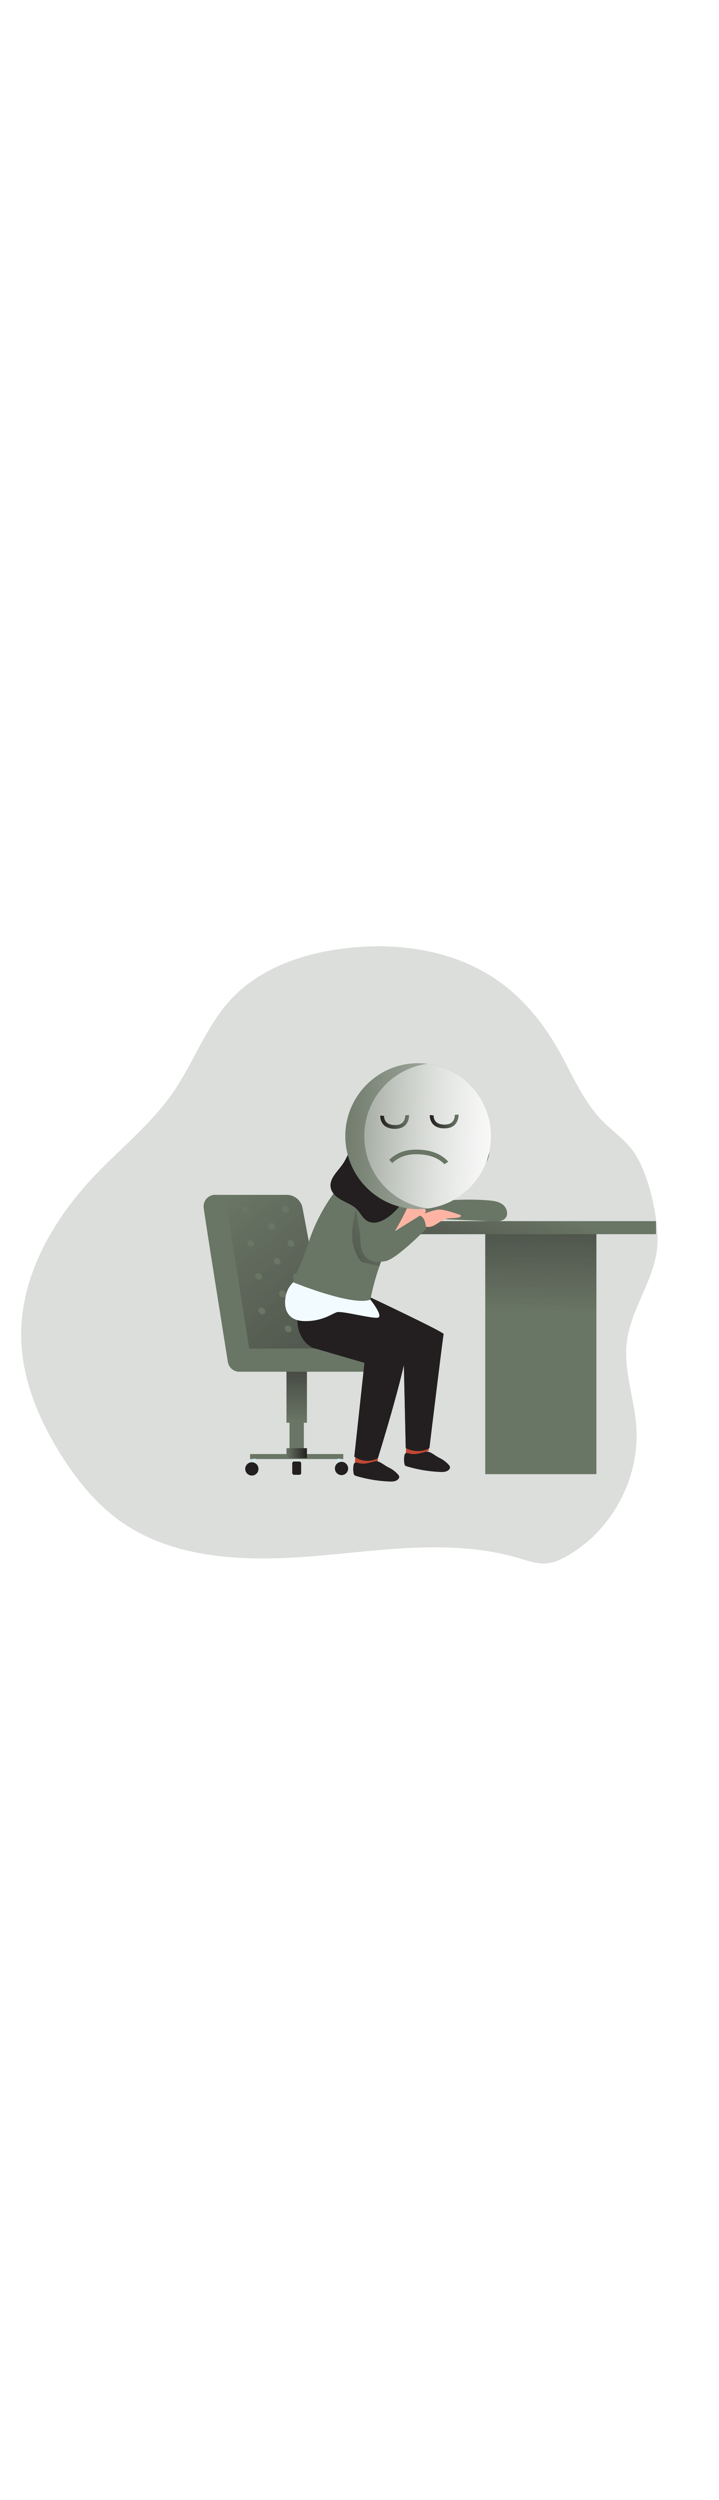 <svg id="_0281_sad_face" xmlns="http://www.w3.org/2000/svg" xmlns:xlink="http://www.w3.org/1999/xlink" viewBox="0 0 500 500" data-imageid="sad-face-82" imageName="Sad Face" class="illustrations_image" style="width: 144px;"><defs><style>.cls-1_sad-face-82{clip-path:url(#clippath);}.cls-2_sad-face-82{fill:none;}.cls-2_sad-face-82,.cls-3_sad-face-82,.cls-4_sad-face-82,.cls-5_sad-face-82,.cls-6_sad-face-82,.cls-7_sad-face-82,.cls-8_sad-face-82,.cls-9_sad-face-82,.cls-10_sad-face-82,.cls-11_sad-face-82,.cls-12_sad-face-82,.cls-13_sad-face-82,.cls-14_sad-face-82,.cls-15_sad-face-82,.cls-16_sad-face-82,.cls-17_sad-face-82,.cls-18_sad-face-82,.cls-19_sad-face-82,.cls-20_sad-face-82,.cls-21_sad-face-82,.cls-22_sad-face-82,.cls-23_sad-face-82,.cls-24_sad-face-82,.cls-25_sad-face-82{stroke-width:0px;}.cls-3_sad-face-82{fill:url(#linear-gradient);}.cls-4_sad-face-82{fill:url(#linear-gradient-11-sad-face-82);}.cls-5_sad-face-82{fill:url(#linear-gradient-12-sad-face-82);}.cls-6_sad-face-82{fill:url(#linear-gradient-13-sad-face-82);}.cls-7_sad-face-82{fill:url(#linear-gradient-10-sad-face-82);}.cls-8_sad-face-82{fill:url(#linear-gradient-14-sad-face-82);}.cls-9_sad-face-82{fill:url(#linear-gradient-4-sad-face-82);}.cls-10_sad-face-82{fill:url(#linear-gradient-2-sad-face-82);}.cls-11_sad-face-82{fill:url(#linear-gradient-3-sad-face-82);}.cls-12_sad-face-82{fill:url(#linear-gradient-8-sad-face-82);}.cls-13_sad-face-82{fill:url(#linear-gradient-9-sad-face-82);}.cls-14_sad-face-82{fill:url(#linear-gradient-7-sad-face-82);}.cls-15_sad-face-82{fill:url(#linear-gradient-5-sad-face-82);}.cls-16_sad-face-82{fill:url(#linear-gradient-6-sad-face-82);}.cls-17_sad-face-82{isolation:isolate;opacity:.24;}.cls-17_sad-face-82,.cls-25_sad-face-82{fill:#68e1fd;}.cls-18_sad-face-82{fill:#f2fbff;}.cls-19_sad-face-82{fill:#26265f;}.cls-20_sad-face-82{fill:#231f20;}.cls-21_sad-face-82{fill:#d2e8ec;}.cls-22_sad-face-82{fill:#c14834;}.cls-23_sad-face-82{fill:#b3d8dc;}.cls-24_sad-face-82{fill:#ffb4a3;}</style><linearGradient id="linear-gradient-sad-face-82" x1="319.31" y1="529.53" x2="93.7" y2="-108.92" gradientUnits="userSpaceOnUse"><stop offset="0" stop-color="#231f20" stop-opacity="0"/><stop offset="1" stop-color="#231f20"/></linearGradient><linearGradient id="linear-gradient-2-sad-face-82" x1="847.56" y1="3844.1" x2="849.97" y2="3994.46" gradientTransform="translate(-471 4137.56) scale(1 -1)" xlink:href="#linear-gradient-sad-face-82"/><linearGradient id="linear-gradient-3-sad-face-82" x1="847.27" y1="3916" x2="797.9" y2="3777.43" gradientTransform="translate(-471 4137.56) scale(1 -1)" xlink:href="#linear-gradient-sad-face-82"/><linearGradient id="linear-gradient-4-sad-face-82" x1="676.75" y1="3768.41" x2="679.03" y2="3839.07" gradientTransform="translate(-471 4137.56) scale(1 -1)" xlink:href="#linear-gradient-sad-face-82"/><linearGradient id="linear-gradient-5-sad-face-82" x1="670.22" y1="3746.4" x2="684.43" y2="3746.4" gradientTransform="translate(-471 4137.56) scale(1 -1)" xlink:href="#linear-gradient-sad-face-82"/><linearGradient id="linear-gradient-6-sad-face-82" x1="644.56" y1="3907.9" x2="858.32" y2="3639.79" gradientTransform="translate(-494.09 4127.61) scale(1 -1)" xlink:href="#linear-gradient-sad-face-82"/><clipPath id="clippath_sad-face-82"><path class="cls-2_sad-face-82" d="M149.62,211.76h49.8c5.38,0,9.99,3.83,10.99,9.11l18.42,97.28h-55.56l-23.65-106.39Z"/></clipPath><linearGradient id="linear-gradient-7-sad-face-82" x1="793.11" y1="3818.48" x2="742.84" y2="3788.59" gradientTransform="translate(-494.09 4127.61) scale(1 -1)" xlink:href="#linear-gradient-sad-face-82"/><linearGradient id="linear-gradient-8-sad-face-82" x1="768.13" y1="3802.32" x2="688.42" y2="3772.43" gradientTransform="translate(-494.09 4127.61) scale(1 -1)" xlink:href="#linear-gradient-sad-face-82"/><linearGradient id="linear-gradient-9-sad-face-82" x1="767.1" y1="3894.23" x2="664.29" y2="3845.77" gradientTransform="translate(-494.09 4127.61) scale(1 -1)" xlink:href="#linear-gradient-sad-face-82"/><linearGradient id="linear-gradient-10-sad-face-82" x1="749.84" y1="3903.01" x2="771.13" y2="3927.46" gradientTransform="translate(-494.09 4127.61) scale(1 -1)" xlink:href="#linear-gradient-sad-face-82"/><linearGradient id="linear-gradient-11-sad-face-82" x1="376.68" y1="4079.05" x2="570.06" y2="4096.87" gradientTransform="translate(-687.61 4160.71) rotate(7.67) scale(1 -1)" gradientUnits="userSpaceOnUse"><stop offset="0" stop-color="#fff" stop-opacity="0"/><stop offset=".95" stop-color="#fff"/></linearGradient><linearGradient id="linear-gradient-12-sad-face-82" x1="346.8" y1="4076.57" x2="515" y2="4092.07" xlink:href="#linear-gradient-11-sad-face-82"/><linearGradient id="linear-gradient-13-sad-face-82" x1="-687.48" y1="-1074.86" x2="-667.51" y2="-1074.86" gradientTransform="translate(-358.05 1242.24) rotate(179.44) scale(1 -1)" xlink:href="#linear-gradient-sad-face-82"/><linearGradient id="linear-gradient-14-sad-face-82" x1="-653.03" y1="-1074.86" x2="-633.06" y2="-1074.86" gradientTransform="translate(-358.05 1242.24) rotate(179.44) scale(1 -1)" xlink:href="#linear-gradient-sad-face-82"/></defs><g id="background_sad-face-82"><path class="cls-17_sad-face-82 targetColor" d="M440.01,180.96c-5.87-7.85-14.15-13.48-21.01-20.48-14.06-14.34-21.55-33.66-31.61-51.04-10.58-18.29-24.47-34.93-41.87-46.94-30.37-20.98-69.43-26.39-106.07-21.9-29.12,3.56-58.64,13.75-78.69,35.19-17.45,18.69-25.95,43.91-40.5,64.94-14.98,21.66-35.98,38.31-54.12,57.35-29.57,30.93-52.62,71.21-51.38,114.04.78,28.51,12.38,55.83,27.56,80.02,10.79,17.18,23.69,33.35,40.08,45.32,38.42,28.03,89.88,29.13,137.23,25.08,47.35-4.05,96.15-11.99,141.71,1.65,6.07,1.82,12.25,4.04,18.57,3.53,5.16-.43,9.99-2.65,14.5-5.2,31.21-17.71,50.68-54.16,48.08-89.92-1.4-19.33-8.7-38.34-6.71-57.64,2.53-24.55,20.87-45.67,21.47-70.38.44-18.11-6.51-49.27-17.26-63.62Z" style="fill: rgb(105, 117, 101);"/></g><ellipse id="shadow_sad-face-82" class="cls-3_sad-face-82" cx="275.99" cy="406.94" rx="148.1" ry="10.7"/><g id="character_sad-face-82"><rect class="cls-25_sad-face-82 targetColor" x="337.45" y="237.84" width="77.29" height="167.87" style="fill: rgb(105, 117, 101);"/><rect class="cls-10_sad-face-82" x="337.45" y="237.84" width="77.29" height="167.87"/><path class="cls-25_sad-face-82 targetColor" d="M339.67,215.58c3.52.29,7.23.78,10,2.96,2.77,2.17,4.09,6.61,1.82,9.31-1.93,2.33-5.46,2.4-8.5,2.27l-51.47-2.15c-4.18-.17-9.66-3.1-6.2-8,2.22-3.14,8.3-2.67,11.66-3.04,14.18-1.61,28.46-2.52,42.71-1.34Z" style="fill: rgb(105, 117, 101);"/><path class="cls-24_sad-face-82" d="M293.73,218.35c-9.89-1.09-18.8,6.05-19.89,15.95-.04.39-.07.78-.09,1.18,1.14.73,2.64.17,3.87-.4l8.02-3.69c4.21-1.93,8.78-4.23,10.63-8.5"/><rect class="cls-25_sad-face-82 targetColor" x="287.11" y="230" width="169.08" height="9.06" style="fill: rgb(105, 117, 101);"/><rect class="cls-11_sad-face-82" x="287.11" y="230" width="169.08" height="9.06"/><rect class="cls-21_sad-face-82" x="205.26" y="395.1" width="2.14" height="3.43"/><rect class="cls-25_sad-face-82 targetColor" x="199.22" y="332.85" width="14.22" height="37.17" style="fill: rgb(105, 117, 101);"/><rect class="cls-9_sad-face-82" x="199.22" y="332.85" width="14.22" height="37.17"/><rect class="cls-25_sad-face-82 targetColor" x="199.22" y="387.69" width="14.22" height="6.95" style="fill: rgb(105, 117, 101);"/><rect class="cls-25_sad-face-82 targetColor" x="201.34" y="369.82" width="9.95" height="18.08" style="fill: rgb(105, 117, 101);"/><rect class="cls-25_sad-face-82 targetColor" x="173.92" y="391.76" width="64.8" height="3.45" style="fill: rgb(105, 117, 101);"/><rect class="cls-15_sad-face-82" x="199.22" y="387.69" width="14.22" height="6.95"/><rect class="cls-20_sad-face-82" x="203.22" y="396.93" width="6.21" height="9.24" rx="1.25" ry="1.25"/><rect class="cls-21_sad-face-82" x="175.74" y="395" width="2.14" height="4.67"/><rect class="cls-21_sad-face-82" x="234.66" y="395" width="2.14" height="4.67"/><circle class="cls-20_sad-face-82" cx="175.14" cy="402.07" r="4.61"/><circle class="cls-20_sad-face-82" cx="237.5" cy="401.77" r="4.61"/><path class="cls-25_sad-face-82 targetColor" d="M149.62,211.76h49.81c5.37,0,9.98,3.83,10.96,9.11l20.16,107.5-57.99-4.83-22.94-111.78Z" style="fill: rgb(105, 117, 101);"/><path class="cls-16_sad-face-82" d="M149.62,211.76h49.81c5.37,0,9.98,3.83,10.96,9.11l20.16,107.5-57.99-4.83-22.94-111.78Z"/><path class="cls-25_sad-face-82 targetColor" d="M212.04,334.59h-45.63c-3.95,0-7.32-2.86-7.95-6.76-16.88-105.7-16.88-107.21-16.88-108.02-.03-4.45,3.55-8.07,8-8.1,4.25-.03,7.79,3.25,8.09,7.5.51,4.21,9.22,59.17,15.62,99.28h38.77c4.45-.15,8.18,3.33,8.33,7.78s-3.33,8.18-7.78,8.33c-.19,0-.37,0-.56,0ZM157.62,219.27v.54c.06-.09.06-.27,0-.54Z" style="fill: rgb(105, 117, 101);"/><g class="cls-1_sad-face-82"><ellipse class="cls-25_sad-face-82 targetColor" cx="179.79" cy="268.38" rx="2.2" ry="2.59" transform="translate(-139.48 219.17) rotate(-47.42)" style="fill: rgb(105, 117, 101);"/><ellipse class="cls-25_sad-face-82 targetColor" cx="206.14" cy="268.78" rx="2.19" ry="2.58" transform="translate(-131.2 238.12) rotate(-47.32)" style="fill: rgb(105, 117, 101);"/><ellipse class="cls-25_sad-face-82 targetColor" cx="182.08" cy="292.37" rx="2.19" ry="2.58" transform="translate(-156.29 228.03) rotate(-47.32)" style="fill: rgb(105, 117, 101);"/><ellipse class="cls-23_sad-face-82" cx="209.98" cy="292.37" rx="2.19" ry="2.58" transform="translate(-147.3 248.54) rotate(-47.32)"/><ellipse class="cls-25_sad-face-82 targetColor" cx="196.48" cy="280.58" rx="2.19" ry="2.58" transform="translate(-142.98 234.82) rotate(-47.32)" style="fill: rgb(105, 117, 101);"/><ellipse class="cls-25_sad-face-82 targetColor" cx="200.42" cy="304.75" rx="2.19" ry="2.58" transform="translate(-159.49 245.5) rotate(-47.32)" style="fill: rgb(105, 117, 101);"/><ellipse class="cls-25_sad-face-82 targetColor" cx="170.62" cy="221.89" rx="2.19" ry="2.58" transform="translate(-108.17 196.9) rotate(-47.32)" style="fill: rgb(105, 117, 101);"/><ellipse class="cls-25_sad-face-82 targetColor" cx="198.52" cy="221.89" rx="2.19" ry="2.58" transform="translate(-99.18 217.41) rotate(-47.32)" style="fill: rgb(105, 117, 101);"/><ellipse class="cls-25_sad-face-82 targetColor" cx="174.45" cy="245.48" rx="2.19" ry="2.58" transform="translate(-124.28 207.32) rotate(-47.32)" style="fill: rgb(105, 117, 101);"/><ellipse class="cls-25_sad-face-82 targetColor" cx="202.35" cy="245.48" rx="2.19" ry="2.58" transform="translate(-115.29 227.83) rotate(-47.32)" style="fill: rgb(105, 117, 101);"/><ellipse class="cls-25_sad-face-82 targetColor" cx="188.87" cy="233.69" rx="2.19" ry="2.58" transform="translate(-110.96 214.12) rotate(-47.32)" style="fill: rgb(105, 117, 101);"/><ellipse class="cls-25_sad-face-82 targetColor" cx="192.79" cy="257.87" rx="2.19" ry="2.58" transform="translate(-127.48 224.79) rotate(-47.32)" style="fill: rgb(105, 117, 101);"/></g><path class="cls-25_sad-face-82 targetColor" d="M260.7,334.59h-54.02c-4.45.15-8.18-3.33-8.33-7.78s3.33-8.18,7.78-8.33c.19,0,.37,0,.56,0h54.02c4.45-.15,8.18,3.33,8.33,7.78.15,4.45-3.33,8.18-7.78,8.33-.19,0-.37,0-.56,0Z" style="fill: rgb(105, 117, 101);"/><path class="cls-19_sad-face-82" d="M291.61,190.48c.4,2.9,1.15,5.8,1.45,8.7.64,6.35-1.15,13.21-5.89,17.5-4.74,4.29-12.64,5.19-17.51,1.05-2.18-2.05-3.82-4.61-4.75-7.46-5.92-15.58-1.19-34.61,11.36-45.59,4.44-3.87,18.53-11.38,20.36-.97.72,4.08-2.9,8.51-3.98,12.33-1.32,4.69-1.68,9.6-1.04,14.43Z"/><path class="cls-22_sad-face-82" d="M247.26,391.58l-.72,9.94c1.72,1.02,3.72,1.49,5.72,1.32,3.03-.38,9.08-6.59,10.54-6.29l-.06-2.96"/><path class="cls-22_sad-face-82" d="M282.64,384.48l-.72,9.94c1.72,1.02,3.72,1.49,5.72,1.33,3.03-.39,9.08-6.6,10.54-6.3l-.06-2.96"/><path class="cls-20_sad-face-82" d="M257.67,283s51.31,24.16,50.86,25.43-9.93,79.2-9.93,79.2c0,0-6.81,4.59-16.43,0l-1.51-65.53-62.02-8.91s-6.1-9.15-9.49-28.82c6.71-5.33,46.71-2,48.51-1.36Z"/><path class="cls-14_sad-face-82" d="M257.67,283s51.31,24.16,50.86,25.43-9.93,79.2-9.93,79.2c0,0-6.81,4.59-16.43,0l-1.51-65.53-62.02-8.91s-6.1-9.15-9.49-28.82c6.71-5.33,46.71-2,48.51-1.36Z"/><path class="cls-20_sad-face-82" d="M209.19,284.36s73.58,27.56,73.92,28.82c2.37,8.82-20.29,81.39-20.29,81.39,0,0-7.56,4.83-16.43-.97l7.05-65.18-36.05-10.5s-16.67-7.12-8.2-33.57Z"/><path class="cls-12_sad-face-82" d="M209.19,284.36s73.58,27.56,73.92,28.82c2.37,8.82-20.29,81.39-20.29,81.39,0,0-7.56,4.83-16.43-.97l7.05-65.18-36.05-10.5s-16.67-7.12-8.2-33.57Z"/><path class="cls-25_sad-face-82 targetColor" d="M254.66,186.51c-5.71,4.08-10.63,9.81-14.99,14.71-9.14,10.28-16.51,22.01-21.81,34.7-3.13,7.55-5.33,15.56-8.52,23.25-.49,1.19-6.87,14.44-5.96,15.17,0,0,14.55,10.44,39.02,17.76,2.63.78,11.05,4.64,13.44,2.22,1.51-1.52,1.34-7.79,1.74-9.82.86-4.46,1.9-8.87,3.14-13.24,3.11-11.01,7.35-21.67,12.66-31.81,5.03-9.61,11.98-20.18,13.79-31.03,2.1-12.56-1.11-25.65-15.46-27.18-6.36-.68-12,1.64-17.05,5.25Z" style="fill: rgb(105, 117, 101);"/><path class="cls-18_sad-face-82" d="M257.58,284.51s9.17,11.46,5.29,12.5c-3.57.97-25.13-4.83-28.58-3.78s-10.22,6.48-22.65,6.19c-12.44-.3-14.22-9.41-13.13-16.38.56-4.03,2.46-7.75,5.4-10.56,0,0,41.07,16.81,53.68,12.04Z"/><path class="cls-13_sad-face-82" d="M265.39,256.63l-13.92-10.9-3.87-23.92s-4.53,15.95-1.86,25.23c2.68,9.29,5.93,11.42,5.93,11.42l12.09,2.81c.27-1.37,1.34-3.19,1.61-4.65Z"/><path class="cls-24_sad-face-82" d="M291.34,226.19s10.02-4.16,14.11-4.23,13.53,3.38,14.42,3.66,2.24,2.15-5.95,2.31c-8.2.16-10.7,6.66-16.85,6.05s-7.98-4.09-7.98-4.09"/><path class="cls-25_sad-face-82 targetColor" d="M280.24,198.74l-7.73,39.56,19.44-12.09s3.87.33,4.39,9.15c0,0-20.29,20.82-28.15,22.37-35.71,7.06-6.04-58.38-6.04-58.38" style="fill: rgb(105, 117, 101);"/><path class="cls-24_sad-face-82" d="M328.77,190.8c-.91.88-11.45,10.93-16.95,14.01-5.5,3.08-14.5,5.43-16.9.8s-2.49-7.45-4.67-5.65c-2.08,1.95-4.01,4.04-5.8,6.26,0,0-7.43-1.93-9.72-7.34s.46-9.17.46-9.17c0,0,4.41,0,10.63-6.6,6.22-6.6,16.06-25.71,30.99-22.69,9.07,1.84,24.19,18.39,11.95,30.37Z"/><path class="cls-20_sad-face-82" d="M340.16,182.68c-.65,5.97-4.17,11.14-11.53,12.64-3.22.66-1.08-8.65-7.05-13.22-5.97-4.57-19.24,8.59-19.88,6.93s5.58-3.87,6.02-8.64-5.61-4.14-9.17-.46c-8.65,8.94-11.96,23.98-17.67,34.98-4.08,7.88-19,22.74-27.97,12.92-1.71-1.87-2.9-4.16-4.68-5.98-2.83-2.9-6.76-4.42-10.4-6.35s-7.15-4.83-7.88-8.8c-1.13-6.28,4.89-11.21,8.5-16.48,2.61-3.82,4.09-8.31,6.6-12.2,4.83-7.53,13.31-12.16,22.02-14.28,6.95-1.69,13.8-1.47,20.87-1.93,5.54-.38,8.48-2.24,13.78-3.87,10.53-3.3,21.91-2.11,30.57,5.12,5.57,4.93,8.48,12.2,7.87,19.62Z"/><path class="cls-7_sad-face-82" d="M340.16,182.68c-.65,5.97-4.17,11.14-11.53,12.64-3.22.66-1.08-8.65-7.05-13.22-5.97-4.57-19.24,8.59-19.88,6.93s5.58-3.87,6.02-8.64-5.61-4.14-9.17-.46c-8.65,8.94-11.96,23.98-17.67,34.98-4.08,7.88-19,22.74-27.97,12.92-1.71-1.87-2.9-4.16-4.68-5.98-2.83-2.9-6.76-4.42-10.4-6.35s-7.15-4.83-7.88-8.8c-1.13-6.28,4.89-11.21,8.5-16.48,2.61-3.82,4.09-8.31,6.6-12.2,4.83-7.53,13.31-12.16,22.02-14.28,6.95-1.69,13.8-1.47,20.87-1.93,5.54-.38,8.48-2.24,13.78-3.87,10.53-3.3,21.91-2.11,30.57,5.12,5.57,4.93,8.48,12.2,7.87,19.62Z"/><circle class="cls-25_sad-face-82 targetColor" cx="290.81" cy="170.99" r="50.67" style="fill: rgb(105, 117, 101);"/><path class="cls-4_sad-face-82" d="M341.02,177.74c-3.74,27.72-29.24,47.17-56.96,43.43-27.72-3.74-47.17-29.24-43.43-56.96,3.71-27.56,28.95-46.97,56.54-43.48l.41.06c27.72,3.73,47.18,29.22,43.45,56.95,0,0,0,.01,0,.02Z"/><path class="cls-5_sad-face-82" d="M341.02,177.74c-3.02,22.6-20.76,40.39-43.34,43.49l-.41-.06c-27.74-3.73-47.2-29.24-43.48-56.98,3.04-22.59,20.78-40.38,43.37-43.46l.41.06c27.72,3.73,47.18,29.22,43.45,56.95,0,0,0,0,0,0Z"/><path class="cls-25_sad-face-82 targetColor" d="M311.73,188.72l-2.67,1.74c-3.54-3.7-9.49-6.89-19.59-6.92h-.14c-7.82,0-13.03,2.73-16.5,6.15l-2.22-2.22c3.99-3.92,9.91-7.14,18.72-7.14h.16c11.55.03,18.3,3.95,22.23,8.4Z" style="fill: rgb(105, 117, 101);"/><path class="cls-25_sad-face-82 targetColor" d="M318.87,155.95c.13,2.49-.69,4.94-2.31,6.83-1.76,1.93-4.35,2.82-7.65,2.79-3.45,0-6.08-1.02-7.83-2.96-1.5-1.73-2.27-3.97-2.15-6.25l2.59.22c-.05,1.57.48,3.1,1.5,4.3,1.25,1.35,3.23,2.06,5.9,2.08s4.49-.63,5.72-1.93c1.13-1.35,1.71-3.07,1.62-4.83l2.6-.25Z" style="fill: rgb(105, 117, 101);"/><path class="cls-6_sad-face-82" d="M318.87,155.95c.13,2.49-.69,4.94-2.31,6.83-1.76,1.93-4.35,2.82-7.65,2.79-3.45,0-6.08-1.02-7.83-2.96-1.5-1.73-2.27-3.97-2.15-6.25l2.59.22c-.05,1.57.48,3.1,1.5,4.3,1.25,1.35,3.23,2.06,5.9,2.08s4.49-.63,5.72-1.93c1.13-1.35,1.71-3.07,1.62-4.83l2.6-.25Z"/><path class="cls-25_sad-face-82 targetColor" d="M284.42,156.29c.14,2.49-.69,4.93-2.31,6.82-1.76,1.93-4.35,2.83-7.65,2.79s-6.08-1.02-7.83-2.95c-1.5-1.73-2.27-3.98-2.15-6.26l2.59.22c-.05,1.57.48,3.11,1.5,4.31,1.25,1.35,3.24,2.05,5.9,2.08s4.49-.64,5.72-1.93c1.12-1.36,1.7-3.08,1.63-4.83l2.59-.25Z" style="fill: rgb(105, 117, 101);"/><path class="cls-8_sad-face-82" d="M284.42,156.29c.14,2.49-.69,4.93-2.31,6.82-1.76,1.93-4.35,2.83-7.65,2.79s-6.08-1.02-7.83-2.95c-1.5-1.73-2.27-3.98-2.15-6.26l2.59.22c-.05,1.57.48,3.11,1.5,4.31,1.25,1.35,3.24,2.05,5.9,2.08s4.49-.64,5.72-1.93c1.12-1.36,1.7-3.08,1.63-4.83l2.59-.25Z"/><rect class="cls-2_sad-face-82" x="287.33" y="230.6" width="209.54" height="6.64"/><path class="cls-20_sad-face-82" d="M305.28,394.27c2.65,1.2,5.01,2.96,6.93,5.15.39.4.65.92.75,1.47,0,.52-.18,1.03-.51,1.43-1.5,1.93-4.36,2.01-6.76,1.85-7.74-.34-15.4-1.64-22.82-3.87-.44-.1-.84-.32-1.17-.63-.27-.35-.43-.77-.47-1.21-.35-1.9-.35-3.84,0-5.74.05-.47.24-.91.55-1.27.66-.64,1.74-.37,2.63-.13,4.55,1.24,7.65-.29,11.93-1.2,2.63-.6,6.25,2.84,8.95,4.14Z"/><path class="cls-20_sad-face-82" d="M269.96,400.92c2.65,1.2,5.02,2.95,6.93,5.15.39.4.65.91.74,1.46.01.52-.17,1.03-.51,1.43-1.49,1.93-4.35,2.01-6.76,1.85-7.74-.34-15.4-1.64-22.82-3.87-.44-.11-.84-.32-1.17-.63-.27-.36-.43-.78-.47-1.22-.36-1.89-.36-3.84,0-5.73.05-.47.24-.91.54-1.27.67-.65,1.75-.38,2.64-.13,4.55,1.24,7.64-.3,11.93-1.21,2.63-.58,6.25,2.9,8.96,4.16Z"/></g></svg>